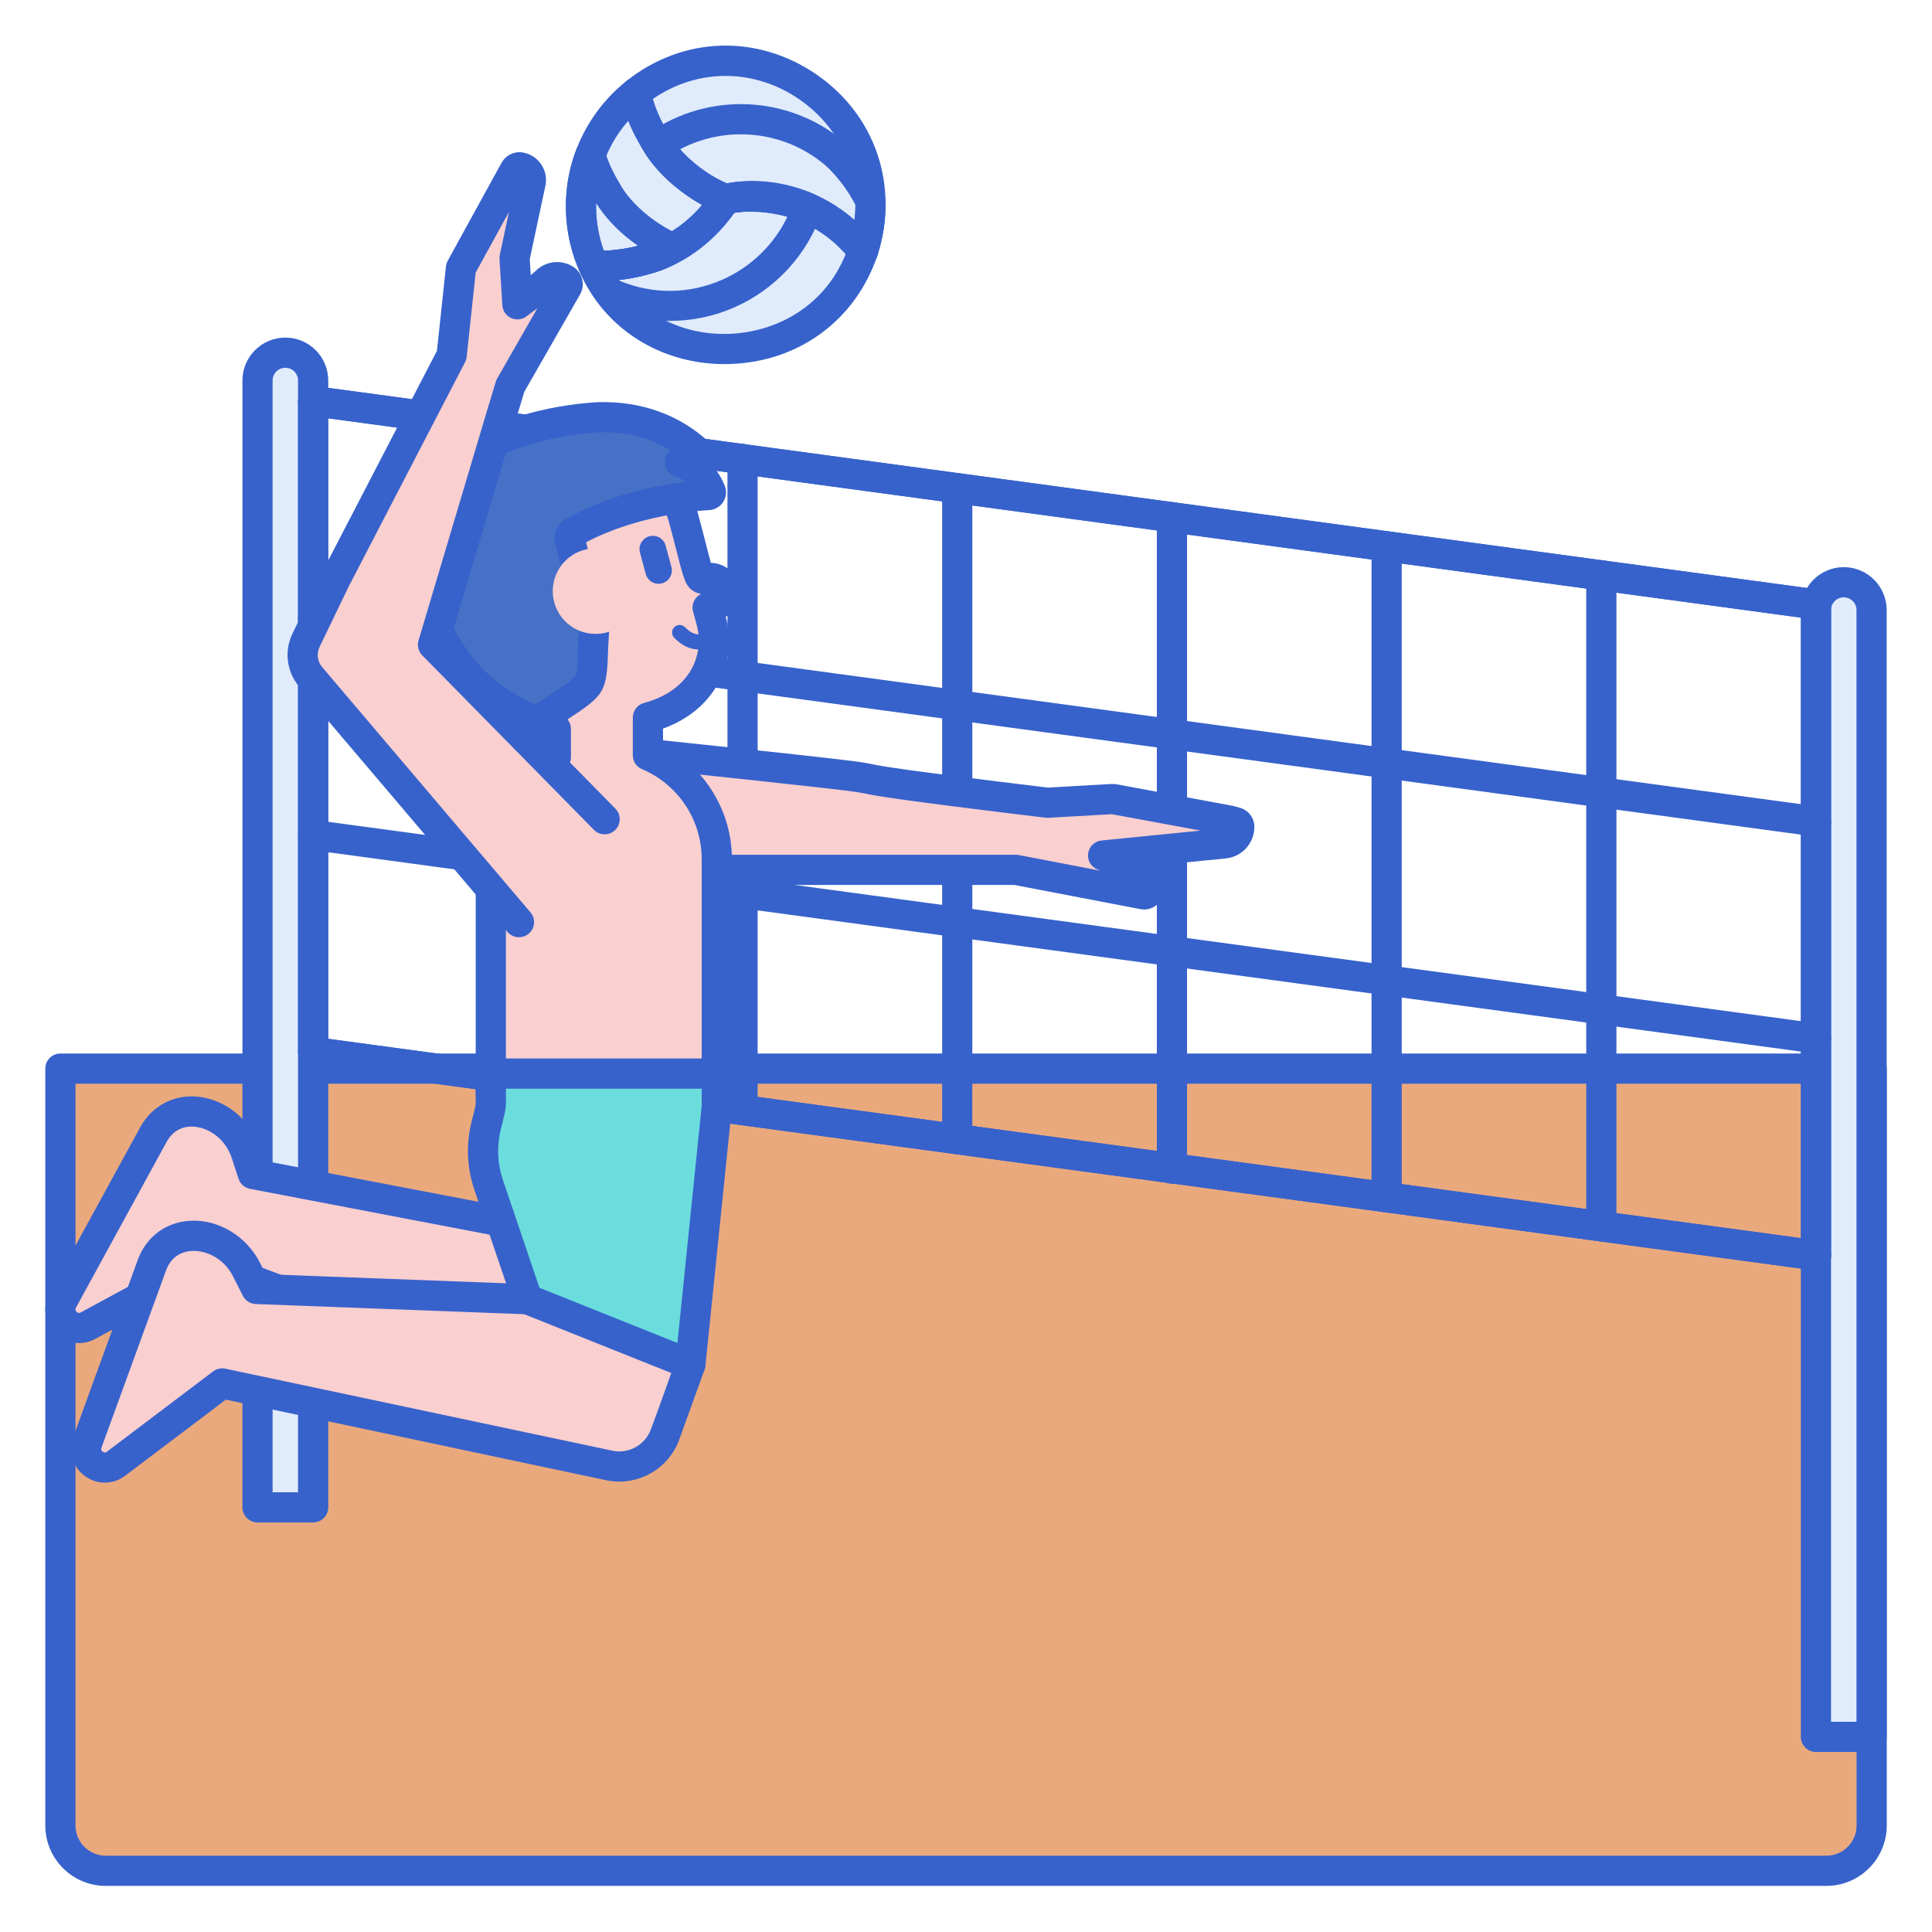 <?xml version="1.0" encoding="utf-8"?>
<!-- Generator: Adobe Illustrator 22.0.0, SVG Export Plug-In . SVG Version: 6.00 Build 0)  -->
<svg version="1.1" id="Layer_1" xmlns="http://www.w3.org/2000/svg" xmlns:xlink="http://www.w3.org/1999/xlink" x="0px" y="0px"
	 viewBox="0 0 256 256" style="enable-background:new 0 0 256 256;" xml:space="preserve">
<style type="text/css">
	.st0{fill:#A4C9FF;}
	.st1{fill:#3762CC;}
	.st2{fill:#F9CFCF;}
	.st3{fill:#E0EBFC;}
	.st4{fill:#4671C6;}
	.st5{fill:#6BDDDD;}
	.st6{fill:#F9A7A7;}
	.st7{fill:#FFEA92;}
	.st8{fill:#EAA97D;}
</style>
<g>
	<g>
		<g>
			<path class="st8" d="M8.005,141.597v100.292c0,3.314,2.686,6,6,6h228c3.314,0,6-2.686,6-6V141.597H8.005z"/>
		</g>
	</g>
	<g>
		<g>
			<path class="st1" d="M242.005,249.89h-228c-4.411,0-8-3.589-8-8V141.597c0-1.104,0.896-2,2-2h240c1.104,0,2,0.896,2,2V241.89
				C250.005,246.301,246.416,249.89,242.005,249.89z M10.005,143.597v98.293c0,2.206,1.794,4,4,4h228c2.206,0,4-1.794,4-4v-98.293
				H10.005z"/>
		</g>
	</g>
	<g>
		<g>
			<path class="st3" d="M37.809,46.732c-2.035,0-3.685,1.65-3.685,3.686v36.314v73v40h7.371v-40c0-11.088,0-98.272,0-109.314
				C41.494,48.382,39.844,46.732,37.809,46.732z"/>
		</g>
	</g>
	<g>
		<g>
			<path class="st3" d="M244.32,77.139c-2.035,0-3.685,1.65-3.685,3.686v36.314v73v40h7.371v-40v-73V80.825
				C248.005,78.789,246.355,77.139,244.32,77.139z"/>
		</g>
	</g>
	<g>
		<g>
			<path class="st1" d="M240.634,168.349c-0.089,0-0.179-0.006-0.269-0.019l-199.14-26.954c-0.992-0.135-1.732-0.981-1.732-1.982
				V53.14c0-0.577,0.25-1.126,0.684-1.506c0.435-0.38,1.012-0.557,1.584-0.476l199.141,26.954c0.991,0.134,1.731,0.98,1.731,1.981
				v86.255c0,0.577-0.249,1.126-0.684,1.506C241.583,168.175,241.115,168.349,240.634,168.349z M43.494,137.646l195.14,26.413
				V81.841L43.494,55.429V137.646z"/>
		</g>
	</g>
	<g>
		<g>
			<path class="st1" d="M126.839,152.946c-1.104,0-2-0.896-2-2V64.691c0-1.104,0.896-2,2-2s2,0.896,2,2v86.255
				C128.839,152.051,127.944,152.946,126.839,152.946z"/>
		</g>
	</g>
	<g>
		<g>
			<path class="st1" d="M98.391,149.095c-1.104,0-2-0.896-2-2V60.817c0-1.104,0.896-2,2-2s2,0.896,2,2v86.277
				C100.391,148.199,99.495,149.095,98.391,149.095z"/>
		</g>
	</g>
	<g>
		<g>
			<path class="st1" d="M69.942,145.244c-1.104,0-2-0.896-2-2V56.99c0-1.104,0.896-2,2-2s2,0.896,2,2v86.254
				C71.942,144.349,71.047,145.244,69.942,145.244z"/>
		</g>
	</g>
	<g>
		<g>
			<path class="st1" d="M155.288,156.856c-1.104,0-2-0.896-2-2V68.542c0-1.104,0.896-2,2-2s2,0.896,2,2v86.314
				C157.288,155.961,156.393,156.856,155.288,156.856z"/>
		</g>
	</g>
	<g>
		<g>
			<path class="st1" d="M183.737,160.647c-1.104,0-2-0.896-2-2V72.393c0-1.104,0.896-2,2-2s2,0.896,2,2v86.255
				C185.737,159.752,184.842,160.647,183.737,160.647z"/>
		</g>
	</g>
	<g>
		<g>
			<path class="st1" d="M212.186,164.498c-1.104,0-2-0.896-2-2V76.243c0-1.104,0.896-2,2-2s2,0.896,2,2v86.255
				C214.186,163.603,213.29,164.498,212.186,164.498z"/>
		</g>
	</g>
	<g>
		<g>
			<path class="st1" d="M240.637,82.094c-0.09,0-0.18-0.006-0.271-0.018L41.226,55.121c-1.095-0.147-1.862-1.155-1.714-2.25
				c0.148-1.094,1.155-1.868,2.25-1.713l199.141,26.954c1.095,0.147,1.861,1.155,1.713,2.25
				C242.479,81.365,241.622,82.094,240.637,82.094z"/>
		</g>
	</g>
	<g>
		<g>
			<path class="st1" d="M240.637,110.846c-0.09,0-0.18-0.006-0.271-0.019L41.226,83.872c-1.095-0.147-1.862-1.155-1.714-2.25
				c0.148-1.094,1.155-1.866,2.25-1.713l199.141,26.955c1.095,0.147,1.861,1.155,1.713,2.25
				C242.479,110.117,241.622,110.846,240.637,110.846z"/>
		</g>
	</g>
	<g>
		<g>
			<path class="st1" d="M240.637,139.597c-0.09,0-0.18-0.006-0.271-0.019l-199.14-26.954c-1.095-0.147-1.862-1.155-1.714-2.25
				s1.155-1.859,2.25-1.714l199.141,26.955c1.095,0.147,1.861,1.155,1.713,2.25C242.479,138.868,241.622,139.597,240.637,139.597z"
				/>
		</g>
	</g>
	<g>
		<g>
			<path class="st1" d="M240.637,168.349c-0.09,0-0.18-0.006-0.271-0.019l-199.14-26.955c-1.095-0.147-1.862-1.155-1.714-2.25
				c0.148-1.094,1.155-1.869,2.25-1.713l199.141,26.955c1.095,0.147,1.861,1.155,1.713,2.25
				C242.479,167.62,241.622,168.349,240.637,168.349z"/>
		</g>
	</g>
	<g>
		<g>
			<path class="st1" d="M41.494,201.732h-7.371c-1.104,0-2-0.896-2-2V50.418c0-3.135,2.55-5.686,5.686-5.686
				s5.686,2.551,5.686,5.686v149.314C43.494,200.837,42.599,201.732,41.494,201.732z M36.123,197.732h3.371V50.418
				c0-0.93-0.756-1.686-1.686-1.686s-1.686,0.756-1.686,1.686V197.732z"/>
		</g>
	</g>
	<g>
		<g>
			<path class="st1" d="M247.994,232.149h-7.371c-1.104,0-2-0.896-2-2V80.835c0-3.135,2.551-5.686,5.686-5.686
				s5.686,2.551,5.686,5.686v149.314C249.994,231.254,249.099,232.149,247.994,232.149z M242.623,228.149h3.371V80.835
				c0-0.93-0.756-1.686-1.686-1.686s-1.686,0.756-1.686,1.686V228.149z"/>
		</g>
	</g>
	<g>
		<g>
			<path class="st2" d="M73.946,163.296l-40.435-7.733l-0.89-2.713c-1.923-5.86-9.429-7.749-12.307-2.487L8.309,172.313
				c-1.18,2.158,1.194,4.513,3.338,3.352l15.517-8.401l49.078,18.463c2.987,1.124,6.346-0.114,7.889-2.907l1.556-2.814
				L73.946,163.296z"/>
		</g>
	</g>
	<g>
		<g>
			<path class="st1" d="M78.472,188.133c-0.982,0-1.975-0.173-2.934-0.533l-48.224-18.143l-14.715,7.967
				c-1.754,0.948-3.878,0.633-5.29-0.784c-1.408-1.414-1.711-3.539-0.755-5.287l12.005-21.949c1.562-2.855,4.405-4.388,7.61-4.09
				c3.752,0.345,7.108,3.123,8.352,6.914l0.523,1.593l39.277,7.512c0.51,0.098,0.962,0.39,1.261,0.815l11.742,16.71
				c0.44,0.625,0.484,1.447,0.114,2.117l-1.555,2.813C84.369,186.526,81.471,188.133,78.472,188.133z M27.164,165.264
				c0.238,0,0.477,0.042,0.704,0.128l49.079,18.464c2.043,0.768,4.379-0.092,5.435-2.003l0.95-1.719l-10.558-15.024l-39.64-7.581
				c-0.714-0.137-1.298-0.65-1.525-1.342l-0.89-2.713c-0.871-2.653-3.097-4.01-4.917-4.177c-0.939-0.095-2.66,0.062-3.734,2.026
				l-12.005,21.949c-0.045,0.082-0.164,0.299,0.08,0.545c0.251,0.25,0.477,0.13,0.551,0.089l15.517-8.401
				C26.507,165.345,26.835,165.264,27.164,165.264z"/>
		</g>
	</g>
	<g>
		<g>
			<path class="st2" d="M163.763,108.965l-0.761-0.216l-15.343-2.844l-0.322-0.023l-8.571,0.486
				c-44.629-5.403-0.591-0.95-57.321-6.94l0.287,15.832h52.871l16.887,3.24c0.166,0.032,0.337-0.006,0.475-0.104
				c1.032-0.737,0.847-2.322-0.326-2.802l-5.47-2.236l16.052-1.601c1.13-0.113,1.991-1.064,1.991-2.2
				C164.211,109.283,164.028,109.04,163.763,108.965z"/>
		</g>
	</g>
	<g>
		<g>
			<path class="st1" d="M151.602,120.511c-0.16,0.001-0.322-0.015-0.481-0.044l-16.707-3.206H81.732c-1.09,0-1.98-0.873-2-1.964
				l-0.287-15.833c-0.011-0.573,0.226-1.123,0.648-1.511c0.422-0.388,0.991-0.568,1.561-0.515
				c31.395,3.314,32.021,3.441,33.877,3.815c1.409,0.284,3.534,0.714,23.298,3.107l8.394-0.477c0.087-0.004,0.173-0.003,0.259,0.002
				l0.321,0.023c0.073,0.006,0.146,0.016,0.219,0.028l15.343,2.844c0.062,0.012,0.122,0.025,0.182,0.043l0.761,0.216
				c1.121,0.317,1.903,1.353,1.903,2.518c0,2.174-1.631,3.975-3.795,4.189l-8.749,0.872c0.518,0.555,0.856,1.269,0.947,2.048
				c0.152,1.307-0.418,2.593-1.489,3.356C152.683,120.343,152.146,120.511,151.602,120.511z M83.696,113.261h50.907
				c0.127,0,0.253,0.012,0.377,0.036l10.84,2.08l-0.408-0.167c-0.851-0.348-1.354-1.23-1.223-2.14
				c0.133-0.909,0.867-1.611,1.781-1.702l13.126-1.309l-11.775-2.174l-8.441,0.479c-0.118,0.006-0.235,0.003-0.354-0.012
				c-20.083-2.432-22.311-2.881-23.785-3.179c-1.631-0.329-2.27-0.457-31.256-3.521L83.696,113.261z M163.217,110.889
				C163.218,110.889,163.218,110.89,163.217,110.889C163.218,110.889,163.218,110.889,163.217,110.889z M163.215,110.889
				c0.001,0,0.002,0,0.002,0l0,0H163.215z"/>
		</g>
	</g>
	<g>
		<g>
			<path class="st2" d="M95.892,77.772c-0.351-0.927-1.431-1.385-2.429-1.117c-1,0.27-0.899-0.616-2.882-7.98
				c-1.457-5.408-7.212-8.559-12.855-7.039l-6.592,1.775c-6.235,1.679-9.985,7.884-8.376,13.859l3.12,11.584
				c1.041,3.865,4.074,6.676,7.772,7.732v3.736c-5.087,2.392-8.617,7.549-8.617,13.542v31.398H94.98v-31.398
				c0-6.196-3.764-11.512-9.129-13.789v-4.998c7.13-1.921,9.757-7.74,8.403-12.765l-0.488-1.812l0.765-0.206
				C95.649,79.994,96.295,78.835,95.892,77.772z"/>
		</g>
	</g>
	<g>
		<g>
			<path class="st1" d="M87.723,77.291c0.938-0.253,1.497-1.221,1.244-2.158l-0.763-2.832c-0.252-0.937-1.221-1.494-2.16-1.241
				c-0.938,0.253-1.496,1.221-1.244,2.158l0.763,2.832C85.816,76.987,86.785,77.544,87.723,77.291z"/>
		</g>
	</g>
	<g>
		<g>
			<path class="st1" d="M94.98,147.263H65.034c-1.104,0-2-0.896-2-2v-31.398c0-6.104,3.343-11.763,8.617-14.757v-1.099
				c-3.813-1.556-6.642-4.695-7.703-8.634l-3.12-11.584c-0.921-3.422-0.401-7.007,1.466-10.095c1.85-3.062,4.805-5.269,8.321-6.216
				l6.592-1.775c3.228-0.869,6.596-0.481,9.478,1.099c2.911,1.594,4.98,4.205,5.828,7.352c0.468,1.739,0.821,3.118,1.1,4.208
				c0.22,0.86,0.422,1.651,0.582,2.215c1.581,0.051,3.002,0.992,3.568,2.485c0.384,1.014,0.321,2.15-0.174,3.12
				c-0.326,0.638-0.819,1.171-1.417,1.552l0.016,0.058c1.475,5.474-0.968,12.07-8.334,14.75v2.267
				c5.587,2.908,9.129,8.68,9.129,15.055v31.398C96.98,146.367,96.085,147.263,94.98,147.263z M67.034,143.263H92.98v-29.398
				c0-5.219-3.105-9.908-7.91-11.947c-0.739-0.313-1.219-1.038-1.219-1.841v-4.998c0-0.904,0.606-1.696,1.48-1.931
				c6.259-1.687,8.012-6.528,6.992-10.313l-0.488-1.812c-0.258-0.958,0.226-1.941,1.099-2.34c-0.344-0.035-0.668-0.142-0.972-0.318
				c-1.111-0.649-1.347-1.573-2.226-5.01c-0.275-1.077-0.624-2.44-1.086-4.158c-0.562-2.085-1.942-3.819-3.887-4.884
				c-1.974-1.081-4.289-1.344-6.517-0.745l-6.592,1.776c-2.515,0.677-4.624,2.247-5.938,4.421c-1.297,2.146-1.662,4.628-1.027,6.985
				l3.12,11.584c0.823,3.057,3.212,5.422,6.39,6.33c0.858,0.245,1.451,1.029,1.451,1.923v3.735c0,0.774-0.448,1.48-1.149,1.81
				c-4.537,2.134-7.468,6.739-7.468,11.732V143.263z"/>
		</g>
	</g>
	<g>
		<g>
			<path class="st4" d="M71.212,95.594c-9.982-3.732-15.203-12.618-15.383-22.341l0.001,0.001c-0.086-4.313,1.741-8.454,4.89-11.455
				c0,0-0.003-0.003-0.003-0.003c3.847-4.007,12.115-6.144,18.591-6.51l0,0c3.899-0.123,8.868,0.736,13.17,4.658
				c0.224,0.204,0.122,0.571-0.181,0.653l-2.216,0.597c0,0,2.95,0.881,4.101,3.93c0.083,0.22-0.085,0.46-0.328,0.472
				c-2.084,0.105-10.571,0.775-17.896,4.904c-0.379,0.214-0.569,0.644-0.46,1.051c0.716,2.659,0.15,0.539,3.21,12.041
				C78.116,92.146,79.718,89.759,71.212,95.594z"/>
		</g>
	</g>
	<g>
		<g>
			<path class="st2" d="M75.098,172.353l-41.138-1.561l-1.288-2.548c-2.782-5.503-10.487-6.243-12.541-0.607l-8.566,23.506
				c-0.841,2.307,1.855,4.285,3.805,2.812l14.076-10.64l51.298,10.869c3.122,0.661,6.256-1.067,7.362-4.061l1.114-3.016l2.26-6.319
				L75.098,172.353z"/>
		</g>
	</g>
	<g>
		<g>
			<path class="st1" d="M13.891,196.458c-0.931,0-1.864-0.296-2.663-0.887c-1.605-1.187-2.225-3.241-1.542-5.113l8.565-23.506
				c1.115-3.059,3.697-4.998,6.908-5.188c3.762-0.237,7.498,2.018,9.296,5.578l0.757,1.496l39.961,1.517
				c0.293,0.012,0.58,0.087,0.84,0.221l16.383,8.434c0.892,0.459,1.305,1.508,0.968,2.452l-3.382,9.355
				c-1.439,3.896-5.587,6.183-9.653,5.324L29.924,185.46l-13.348,10.091C15.775,196.155,14.834,196.458,13.891,196.458z
				 M25.664,165.748c-0.09,0-0.18,0.003-0.268,0.008c-0.936,0.056-2.62,0.463-3.387,2.565l-8.565,23.506
				c-0.029,0.08-0.117,0.321,0.163,0.528c0.283,0.21,0.49,0.055,0.558,0.004l14.075-10.641c0.462-0.35,1.053-0.479,1.621-0.361
				l51.298,10.869c2.134,0.453,4.315-0.749,5.072-2.797l1.115-3.017l1.663-4.649l-14.43-7.429l-40.694-1.544
				c-0.727-0.028-1.381-0.447-1.709-1.097l-1.289-2.548C29.687,166.774,27.451,165.748,25.664,165.748z"/>
		</g>
	</g>
	<g>
		<g>
			<path class="st5" d="M65.034,142.256c0,5.233,0.164,3.691-0.631,6.951c-0.628,2.576-0.509,5.278,0.342,7.79l5.138,15.159
				l21.597,8.632l3.499-34.169v-4.362H65.034z"/>
		</g>
	</g>
	<g>
		<g>
			<path class="st1" d="M91.481,182.787c-0.251,0-0.503-0.047-0.742-0.143l-21.597-8.632c-0.543-0.218-0.964-0.661-1.152-1.216
				l-5.138-15.159c-0.975-2.875-1.11-5.954-0.392-8.904c0.119-0.488,0.217-0.872,0.298-1.187c0.299-1.169,0.299-1.169,0.285-3.08
				c-0.004-0.568-0.009-1.284-0.009-2.211c0-1.104,0.896-2,2-2H94.98c1.104,0,2,0.896,2,2v4.362c0,0.068-0.003,0.136-0.01,0.204
				l-3.5,34.169c-0.064,0.624-0.417,1.182-0.954,1.507C92.2,182.689,91.841,182.787,91.481,182.787z M71.482,170.641l18.279,7.306
				l3.219-31.431v-2.26H67.042c0,0.062,0.001,0.123,0.001,0.183c0.016,2.246,0.017,2.429-0.41,4.1
				c-0.077,0.303-0.172,0.671-0.286,1.143c-0.539,2.21-0.437,4.519,0.293,6.674L71.482,170.641z"/>
		</g>
	</g>
	<g>
		<g>
			<path class="st1" d="M92.648,86.06c-0.918,0-1.966-0.284-3.023-1.278l-0.257-0.242c-0.403-0.378-0.422-1.011-0.044-1.413
				c0.378-0.402,1.013-0.422,1.414-0.044l0.258,0.242c1.099,1.032,2.041,0.76,3.039,0.472l0.319-0.091
				c0.534-0.145,1.082,0.171,1.226,0.705c0.144,0.533-0.171,1.082-0.705,1.227l-0.284,0.08C94.076,85.865,93.406,86.06,92.648,86.06
				z"/>
		</g>
	</g>
	<g>
		<g>
			<path class="st1" d="M71.212,97.594c-0.236,0-0.473-0.042-0.7-0.127C60.428,93.698,54.036,84.434,53.83,73.29
				c-0.094-4.749,1.875-9.421,5.408-12.84c0.012-0.013,0.024-0.025,0.036-0.038c4.493-4.68,13.54-6.762,19.922-7.123
				c5.67-0.167,10.719,1.611,14.63,5.179c0.641,0.585,0.911,1.471,0.706,2.312c-0.066,0.27-0.177,0.521-0.325,0.746
				c0.717,0.733,1.39,1.682,1.847,2.893c0.262,0.696,0.175,1.483-0.233,2.107c-0.412,0.63-1.108,1.029-1.861,1.068
				c-1.557,0.078-9.429,0.644-16.307,4.261c0.323,1.197,0.335,1.245,1.639,6.145l1.351,5.079c0.057,0.212,0.078,0.433,0.062,0.652
				c-0.09,1.294-0.128,2.333-0.159,3.185c-0.179,4.84-0.683,5.331-5.219,8.327c-0.82,0.542-1.804,1.19-2.983,2
				C72.005,97.475,71.61,97.594,71.212,97.594z M62.244,63.095c-0.045,0.053-0.094,0.104-0.145,0.153
				c-2.787,2.655-4.343,6.287-4.27,9.966C58,82.469,62.888,89.919,70.964,93.343c0.82-0.555,1.535-1.026,2.157-1.438
				c1.673-1.105,2.779-1.836,3.091-2.321c0.235-0.365,0.274-1.172,0.335-2.815c0.03-0.812,0.066-1.787,0.144-2.98l-1.266-4.76
				c-1.313-4.938-1.313-4.938-1.645-6.167l-0.213-0.789c-0.347-1.287,0.232-2.649,1.408-3.313c5.711-3.219,12.016-4.44,15.861-4.903
				c-0.689-0.537-1.317-0.74-1.328-0.744c-0.856-0.256-1.439-1.049-1.428-1.942c0.008-0.6,0.282-1.146,0.722-1.513
				c-2.712-1.688-5.872-2.475-9.432-2.37C73.562,57.614,65.723,59.572,62.244,63.095z M91.776,58.667
				c-0.002,0-0.004,0.001-0.006,0.002L91.776,58.667z"/>
		</g>
	</g>
	<g>
		<g>
			<circle class="st2" cx="78.913" cy="78.327" r="5.672"/>
		</g>
	</g>
	<g>
		<g>
			<path class="st3" d="M96.27,26.359c-0.034-0.002-0.081-0.013-0.134-0.028c-0.009,0.014-0.018,0.028-0.027,0.042l0-0.002
				c-1.15,1.797-2.599,3.367-4.111,4.612c0,0-0.001,0-0.001-0.001c-2.438,2.008-5.085,3.08-6.343,3.352
				c-0.001-0.001-0.003-0.002-0.004-0.003c-2.192,0.682-5.309,1.043-7.013,0.838c6.448,15.18,29.943,14.948,35.706-1.888
				C109.296,26.809,101.515,25.133,96.27,26.359z"/>
		</g>
	</g>
	<g>
		<g>
			<path class="st3" d="M86.685,18.427l0.002,0.001c-1.944-3.245-2.354-5.683-2.417-6.146c-3.302,2.621-5.723,6.301-6.748,10.526
				c-0.976,4.022-0.658,8.397,1.118,12.375c-0.001-0.008-0.002-0.013-0.002-0.013c1.663,0.2,4.771-0.14,7.013-0.838
				c0.001,0.001,0.003,0.002,0.004,0.003c4.485-1.371,8.008-4.183,10.455-7.964C93.178,25.327,88.751,22.297,86.685,18.427z"/>
		</g>
	</g>
	<g>
		<g>
			<path class="st3" d="M84.27,12.284c0.064,0.467,0.475,2.903,2.417,6.144l-0.002-0.001c2.108,3.949,6.627,6.948,9.425,7.944
				l0,0.002c0.009-0.014,0.018-0.028,0.027-0.042c0.053,0.015,0.1,0.026,0.134,0.028c3.813-0.891,12.308-0.47,18.075,6.924
				C120.267,14.888,98.968,0.616,84.27,12.284z"/>
		</g>
	</g>
	<g>
		<g>
			<path class="st3" d="M110.553,20.29c-6.714-5.627-16.303-5.971-23.37-1.061c2.885,4.29,7.103,6.492,8.927,7.141l0,0.002
				c0.009-0.014,0.018-0.028,0.027-0.042c0.053,0.015,0.1,0.026,0.134,0.028c3.813-0.891,12.308-0.47,18.075,6.924
				c0.768-2.386,1.044-4.606,0.986-6.639C113.349,22.579,110.553,20.29,110.553,20.29z"/>
		</g>
	</g>
	<g>
		<g>
			<path class="st3" d="M106.983,27.521c-3.601-1.523-8.073-1.779-10.713-1.162c-0.034-0.002-0.081-0.013-0.134-0.028
				c-0.009,0.014-0.018,0.028-0.027,0.042l0-0.002c-1.15,1.797-2.599,3.367-4.111,4.612c0,0-0.001,0-0.001-0.001
				c-2.438,2.008-5.085,3.08-6.343,3.352c-0.001-0.001-0.003-0.002-0.004-0.003c-2.192,0.682-5.309,1.043-7.013,0.838
				c0,0,0.887,2.088,2.241,3.683C91.274,43.494,103.343,38.154,106.983,27.521z"/>
		</g>
	</g>
	<g>
		<g>
			<path class="st3" d="M80.284,25.149l0.002,0.001c-1.126-1.88-1.737-3.488-2.064-4.599c-0.277,0.732-0.512,1.485-0.7,2.257
				c-0.976,4.022-0.658,8.397,1.118,12.375c-0.001-0.008-0.002-0.013-0.002-0.013c1.663,0.2,4.771-0.14,7.013-0.838
				c0.001,0.001,0.003,0.002,0.004,0.003c1.121-0.343,2.306-0.814,3.5-1.459C85.945,31.528,82.126,28.6,80.284,25.149z"/>
		</g>
	</g>
	<g>
		<g>
			<path class="st1" d="M95.996,48.246c-8.521,0-15.998-4.759-19.199-12.293c-0.279-0.657-0.187-1.413,0.242-1.983
				s1.128-0.868,1.837-0.784c1.304,0.154,4.096-0.112,6.182-0.763c0.083-0.025,0.169-0.046,0.255-0.061
				c1.083-0.258,3.349-1.224,5.413-2.924c1.444-1.188,2.724-2.621,3.699-4.146c0.098-0.153,0.214-0.289,0.344-0.406
				c0.377-0.346,0.876-0.548,1.384-0.551c5.938-1.246,14.251,0.642,19.769,7.717c0.415,0.532,0.534,1.238,0.315,1.877
				c-2.908,8.495-10.347,13.976-19.414,14.302C96.546,48.241,96.271,48.246,95.996,48.246z M81.959,37.1
				c3.151,4.622,8.639,7.377,14.72,7.134c5.529-0.198,12.34-3.098,15.386-10.565c-4.313-4.864-10.448-6.253-14.767-5.48
				c-1.12,1.593-2.5,3.08-4.027,4.34c-2.49,2.048-5.37,3.354-7.143,3.751C84.867,36.66,83.378,36.945,81.959,37.1z M96.671,24.404
				L96.671,24.404C96.671,24.404,96.671,24.404,96.671,24.404z"/>
		</g>
	</g>
	<g>
		<g>
			<path class="st1" d="M79.747,37.228c-0.387,0-0.752-0.014-1.086-0.044c-0.756-0.019-1.516-0.442-1.847-1.185
				c-1.901-4.259-2.34-9.11-1.236-13.662c1.106-4.559,3.751-8.686,7.448-11.621c0.562-0.446,1.321-0.558,1.989-0.29
				c0.667,0.269,1.139,0.873,1.236,1.585c0.033,0.238,0.371,2.418,2.151,5.391c0.017,0.028,0.032,0.056,0.047,0.084
				c1.728,3.236,5.582,6.022,8.332,7.002c0.576,0.205,1.026,0.662,1.223,1.241c0.196,0.579,0.117,1.216-0.215,1.729
				c-2.776,4.289-6.77,7.328-11.549,8.79c-0.035,0.01-0.069,0.02-0.104,0.028C84.187,36.868,81.688,37.228,79.747,37.228z
				 M83.256,16.001c-1.824,2.083-3.139,4.589-3.792,7.279c-0.799,3.294-0.604,6.78,0.541,9.945c1.44-0.031,3.454-0.306,5.052-0.803
				c0.037-0.011,0.073-0.021,0.11-0.03c3.139-0.979,5.78-2.733,7.877-5.229c-3.045-1.669-6.344-4.49-8.101-7.75
				C84.191,18.15,83.648,16.995,83.256,16.001z"/>
		</g>
	</g>
	<g>
		<g>
			<path class="st1" d="M114.345,35.282c-0.61,0-1.194-0.279-1.577-0.77c-5.194-6.661-12.765-6.97-16.042-6.207
				c-0.187,0.044-0.379,0.06-0.569,0.05c-0.032-0.002-0.064-0.005-0.095-0.008c-0.206-0.005-0.414-0.042-0.614-0.113l-0.008,0.021
				c-2.866-1.02-8.032-4.228-10.518-8.885c-2.04-3.402-2.531-6.077-2.632-6.814c-0.096-0.7,0.185-1.398,0.738-1.838
				c7.467-5.929,17.366-6.244,25.218-0.808c7.812,5.41,10.954,14.824,8.004,23.985c-0.227,0.705-0.825,1.227-1.555,1.356
				C114.577,35.272,114.46,35.282,114.345,35.282z M99.461,24.033c3.933,0,9.25,1.151,13.771,5.149
				c0.952-7.334-2.896-12.959-7.264-15.983C99.937,9.022,92.42,9.029,86.5,13.12c0.272,0.962,0.821,2.475,1.903,4.281
				c1.763,3.299,5.509,5.9,7.912,6.904C97.193,24.14,98.263,24.033,99.461,24.033z M96.671,24.404L96.671,24.404L96.671,24.404z"/>
		</g>
	</g>
	<g>
		<g>
			<path class="st1" d="M114.345,35.282c-0.61,0-1.194-0.279-1.577-0.77c-5.194-6.661-12.765-6.97-16.042-6.207
				c-0.187,0.044-0.379,0.06-0.569,0.05c-0.032-0.002-0.064-0.005-0.095-0.008c-0.206-0.005-0.414-0.042-0.614-0.113l-0.007,0.021
				c-0.619-0.22-6.154-2.312-9.917-7.909c-0.61-0.907-0.379-2.136,0.519-2.759c7.853-5.456,18.456-4.978,25.791,1.166
				c0.247,0.204,3.195,2.702,5.296,7.014c0.125,0.255,0.193,0.534,0.201,0.818c0.069,2.408-0.295,4.868-1.081,7.311
				c-0.227,0.705-0.825,1.227-1.555,1.356C114.577,35.272,114.46,35.282,114.345,35.282z M99.461,24.033
				c3.929,0,9.238,1.148,13.755,5.136c0.082-0.684,0.123-1.364,0.122-2.038c-1.725-3.333-4.028-5.273-4.052-5.293
				c-0.006-0.005-0.012-0.01-0.018-0.015c-5.41-4.535-13.013-5.272-19.141-2.047c2.109,2.394,4.62,3.874,6.187,4.529
				C97.194,24.14,98.263,24.033,99.461,24.033z M96.671,24.404L96.671,24.404L96.671,24.404z"/>
		</g>
	</g>
	<g>
		<g>
			<path class="st1" d="M88.74,42.523c-2.962,0-5.923-0.614-8.676-1.844c-0.273-0.122-0.516-0.304-0.709-0.532
				c-1.533-1.807-2.516-4.098-2.557-4.194c-0.279-0.656-0.187-1.412,0.241-1.983c0.429-0.57,1.128-0.868,1.837-0.784
				c1.304,0.154,4.096-0.112,6.182-0.763c0.083-0.025,0.169-0.046,0.255-0.061c1.084-0.258,3.349-1.224,5.413-2.924
				c1.444-1.188,2.724-2.621,3.699-4.146c0.098-0.153,0.214-0.289,0.344-0.406c0.38-0.348,0.883-0.55,1.394-0.551
				c2.826-0.562,7.523-0.381,11.599,1.343c0.967,0.408,1.454,1.496,1.113,2.489c-1.923,5.619-6.164,10.208-11.633,12.59
				C94.537,41.935,91.638,42.523,88.74,42.523z M82.125,37.213c4.373,1.817,9.154,1.777,13.52-0.123
				c3.826-1.666,6.911-4.659,8.69-8.371c-2.528-0.695-5.232-0.81-7.042-0.522c-1.119,1.589-2.496,3.074-4.021,4.331
				c-2.49,2.048-5.37,3.354-7.143,3.751c-1.239,0.375-2.698,0.657-4.094,0.812C82.064,37.132,82.095,37.173,82.125,37.213z
				 M96.671,24.404L96.671,24.404C96.671,24.404,96.671,24.404,96.671,24.404z"/>
		</g>
	</g>
	<g>
		<g>
			<path class="st1" d="M79.747,37.228c-0.387,0-0.752-0.014-1.086-0.044c-0.007,0-0.014,0-0.021,0
				c-0.772,0-1.498-0.449-1.826-1.185c-1.901-4.259-2.34-9.11-1.236-13.662c0.204-0.839,0.464-1.679,0.773-2.494
				c0.305-0.803,1.1-1.322,1.946-1.29c0.858,0.033,1.6,0.61,1.843,1.434c0.272,0.924,0.816,2.392,1.861,4.137
				c0.023,0.039,0.045,0.079,0.066,0.119c1.669,3.097,5.241,5.688,7.862,6.79c0.71,0.298,1.186,0.978,1.223,1.746
				c0.038,0.77-0.37,1.492-1.047,1.857c-1.218,0.657-2.518,1.199-3.865,1.611c-0.035,0.011-0.069,0.021-0.104,0.029
				C84.187,36.868,81.688,37.228,79.747,37.228z M78.986,26.9c-0.055,2.15,0.289,4.303,1.019,6.325
				c1.288-0.027,3.035-0.25,4.533-0.652C82.486,31.145,80.424,29.223,78.986,26.9z"/>
		</g>
	</g>
	<g>
		<g>
			<path class="st2" d="M74.857,37.022c-0.739-0.464-1.695-0.387-2.351,0.189l-1.15,1.01l0,0l-2.8,2.102l-0.375-6.136l2.127-9.974
				c0.199-0.934-0.407-1.855-1.355-2.034c-0.307-0.058-0.614,0.115-0.764,0.388l-7.111,12.945l-1.231,11.554L44.477,76.701h0
				l-3.93,8.142c-0.771,1.598-0.528,3.499,0.621,4.851l27.601,32.496l11.348-13.639L57.376,85.434l8.402-28.186l0.002-0.006
				l0.929-3.117l0.015-0.025l0.889-2.958l7.499-13.101C75.314,37.688,75.202,37.238,74.857,37.022L74.857,37.022z"/>
		</g>
	</g>
	<g>
		<g>
			<path class="st1" d="M68.77,124.19c-0.567,0-1.13-0.239-1.525-0.705L39.644,90.99c-1.659-1.954-2.012-4.708-0.898-7.016
				l3.93-8.143l15.224-29.35l1.191-11.18c0.028-0.264,0.108-0.519,0.236-0.751l7.111-12.945c0.578-1.052,1.741-1.605,2.893-1.39
				c0.986,0.187,1.838,0.751,2.396,1.589s0.749,1.842,0.539,2.826l-2.07,9.707l0.13,2.127l0.862-0.757
				c1.311-1.151,3.257-1.307,4.734-0.381c1.259,0.788,1.667,2.417,0.927,3.707l-7.384,12.901l-0.823,2.739
				c-0.017,0.055-0.035,0.108-0.056,0.161L59.63,84.873l21.913,22.276c0.774,0.787,0.764,2.054-0.023,2.828
				c-0.787,0.774-2.052,0.766-2.828-0.023L55.95,86.836c-0.511-0.52-0.699-1.275-0.491-1.974l9.333-31.309
				c0.017-0.058,0.037-0.114,0.059-0.17l0.847-2.818c0.044-0.146,0.104-0.285,0.18-0.417l5.332-9.314l-1.451,1.09
				c-0.588,0.441-1.373,0.524-2.04,0.216c-0.668-0.309-1.112-0.959-1.157-1.693l-0.375-6.136c-0.011-0.181,0.002-0.362,0.04-0.539
				l1.21-5.676l-4.411,8.03l-1.188,11.155c-0.026,0.247-0.099,0.488-0.213,0.709L46.252,77.622l-3.904,8.091
				c-0.427,0.884-0.292,1.939,0.344,2.688l27.601,32.495c0.715,0.842,0.612,2.104-0.229,2.819
				C69.687,124.034,69.228,124.19,68.77,124.19z"/>
		</g>
	</g>
</g>
</svg>
